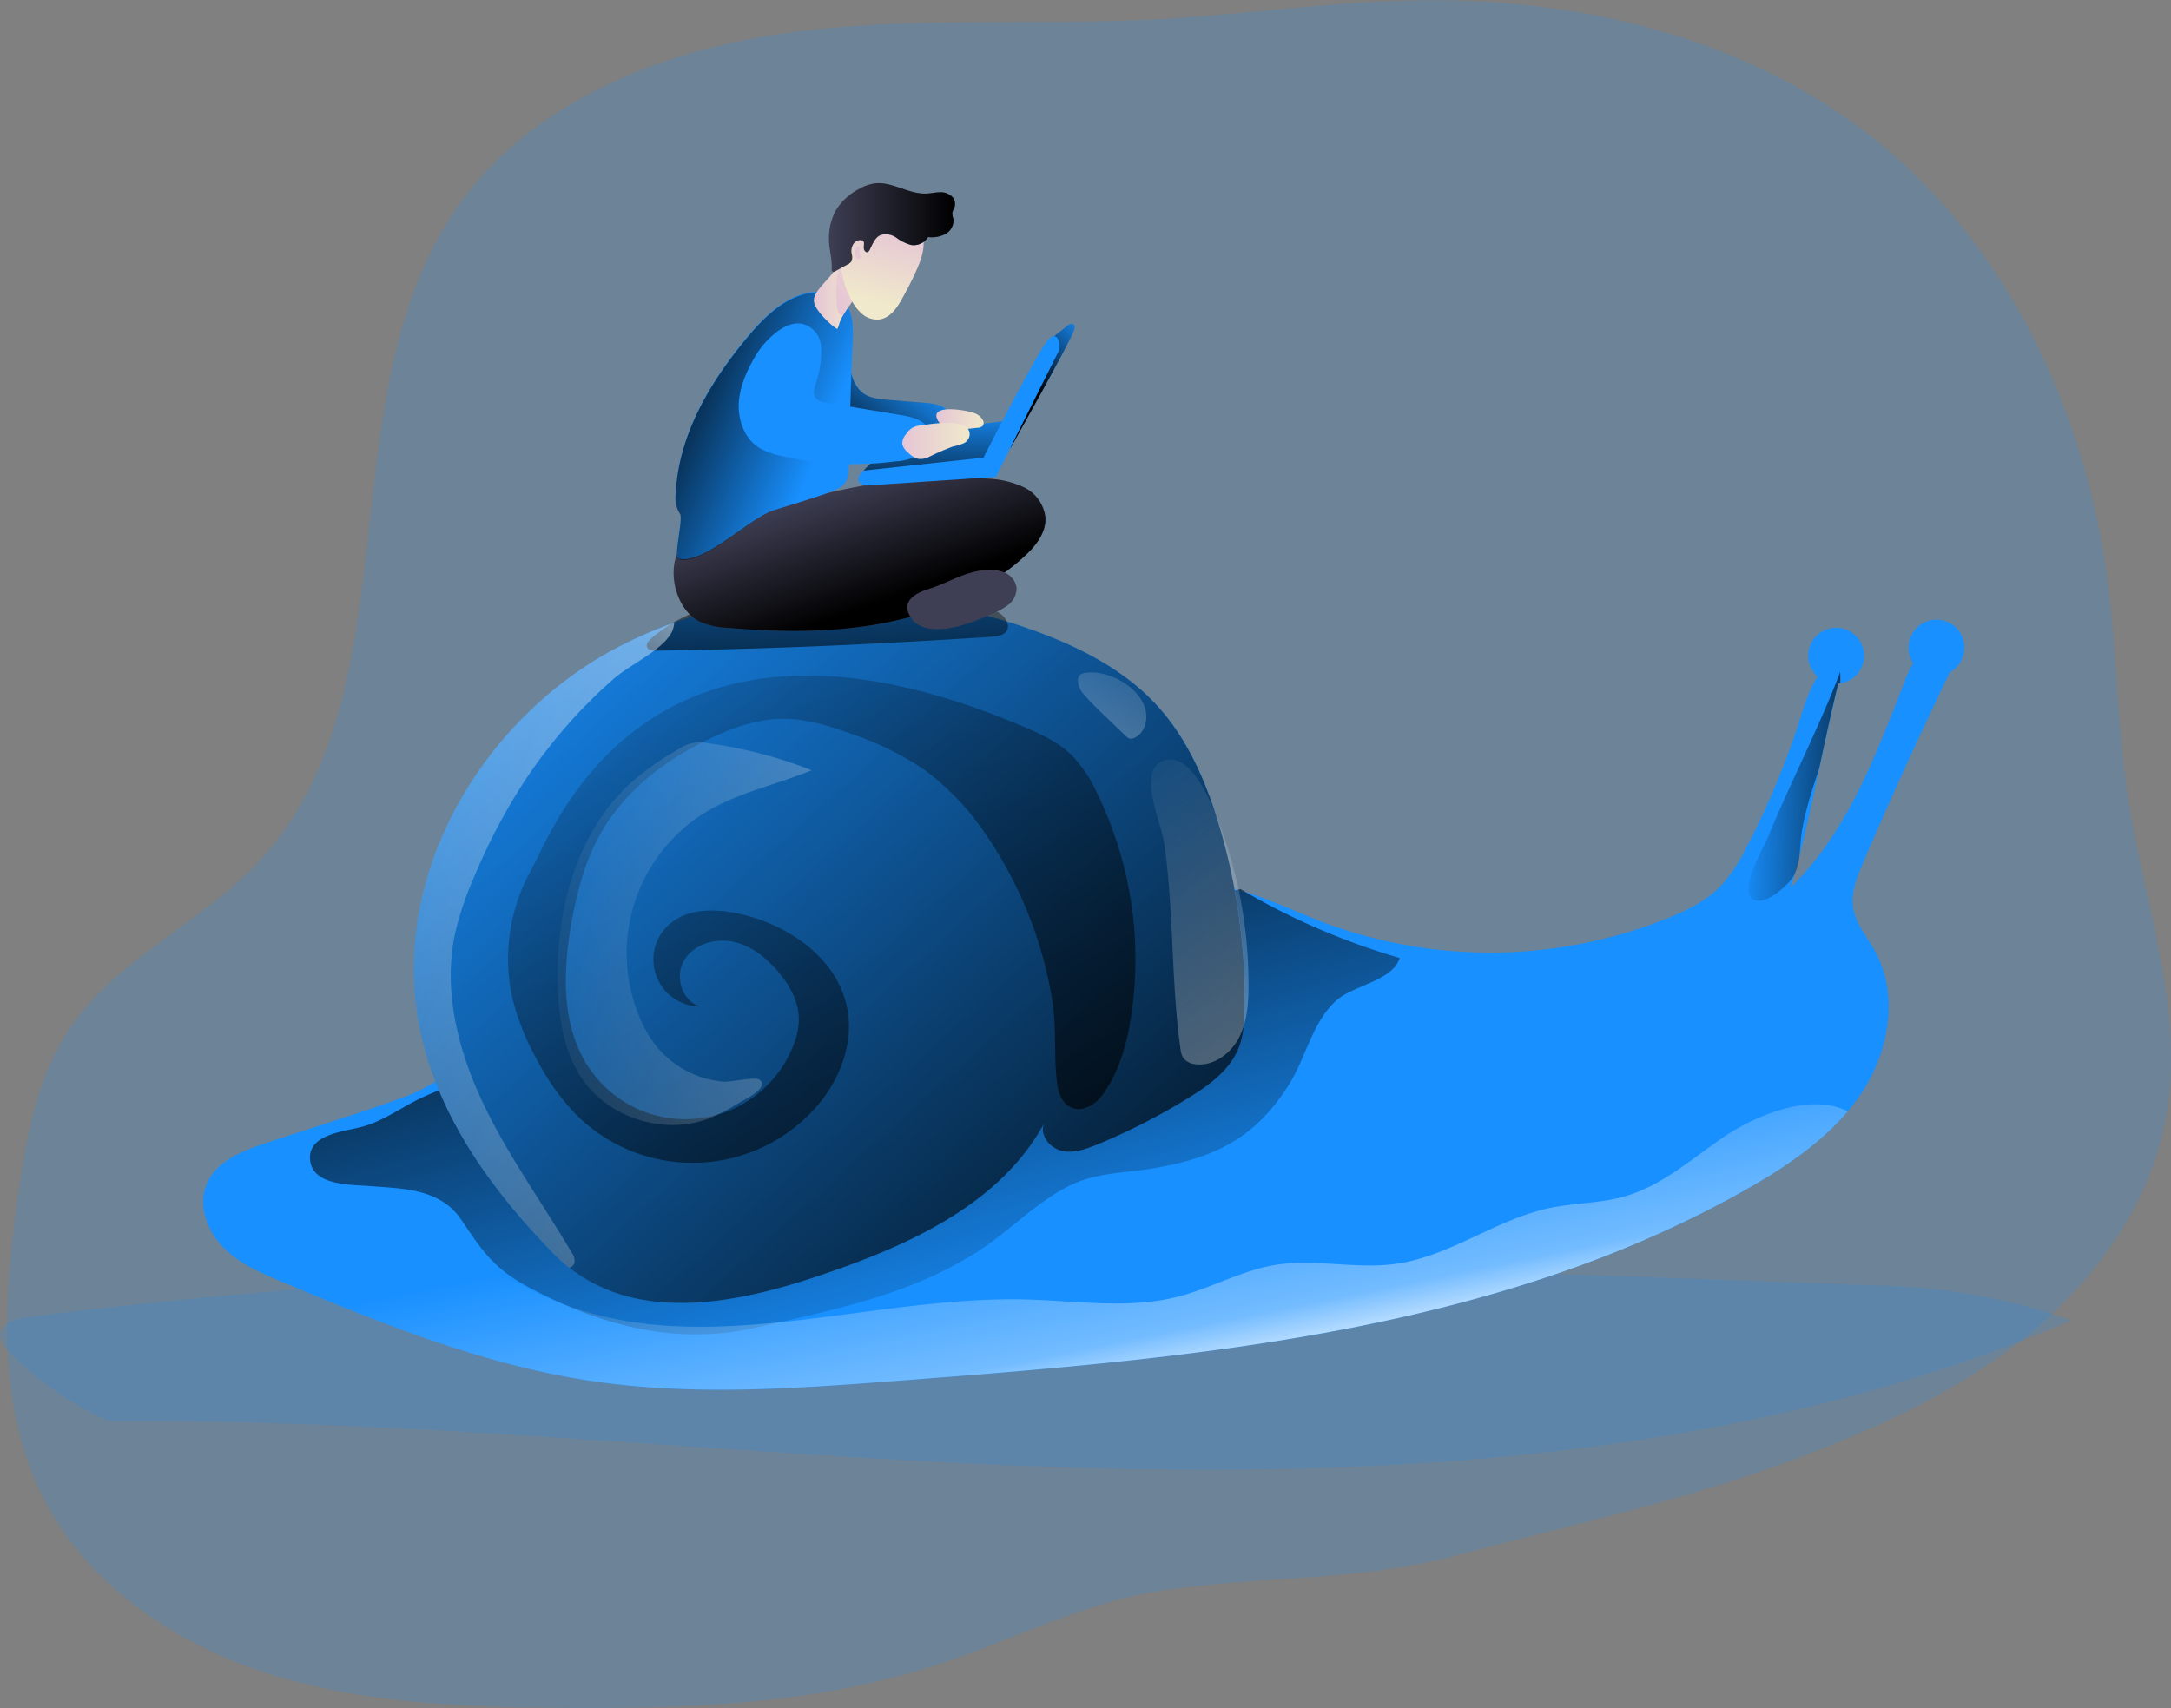 <svg id="Layer_1" data-name="Layer 1" xmlns="http://www.w3.org/2000/svg" xmlns:xlink="http://www.w3.org/1999/xlink" viewBox="0 0 472.65 371.91"><rect x="0" y="0" width="472.65" height="371.91" fill="#808080" stroke="none"/><defs><linearGradient id="linear-gradient" x1="249.68" y1="78.37" x2="236.6" y2="91.81" gradientUnits="userSpaceOnUse"><stop offset="0" stop-opacity="0"/><stop offset="0.99"/></linearGradient><linearGradient id="linear-gradient-2" x1="215.28" y1="94.87" x2="214.56" y2="120.1" xlink:href="#linear-gradient"/><linearGradient id="linear-gradient-3" x1="208.47" y1="85.31" x2="192.19" y2="106.56" xlink:href="#linear-gradient"/><linearGradient id="linear-gradient-4" x1="215.34" y1="98.29" x2="225.65" y2="98.29" gradientUnits="userSpaceOnUse"><stop offset="0" stop-color="#e5c5d5"/><stop offset="0.42" stop-color="#ead4d1"/><stop offset="1" stop-color="#f0e9cb"/></linearGradient><linearGradient id="linear-gradient-5" x1="216.68" y1="307.4" x2="176.65" y2="161.27" xlink:href="#linear-gradient"/><linearGradient id="linear-gradient-6" x1="113.76" y1="126.92" x2="286.66" y2="319.35" xlink:href="#linear-gradient"/><linearGradient id="linear-gradient-7" x1="193.26" y1="115.36" x2="189.88" y2="175.4" xlink:href="#linear-gradient"/><linearGradient id="linear-gradient-8" x1="140.09" y1="122.88" x2="275.37" y2="358" xlink:href="#linear-gradient"/><linearGradient id="linear-gradient-9" x1="193.71" y1="112.65" x2="202.87" y2="138.45" xlink:href="#linear-gradient"/><linearGradient id="linear-gradient-10" x1="189.52" y1="105.53" x2="150.09" y2="89.25" xlink:href="#linear-gradient"/><linearGradient id="linear-gradient-11" x1="188.64" y1="71.63" x2="197.58" y2="71.63" xlink:href="#linear-gradient-4"/><linearGradient id="linear-gradient-12" x1="192.21" y1="71.87" x2="212.1" y2="58.36" xlink:href="#linear-gradient-4"/><linearGradient id="linear-gradient-13" x1="207.87" y1="102.9" x2="222.56" y2="102.9" xlink:href="#linear-gradient-4"/><linearGradient id="linear-gradient-14" x1="204.92" y1="55.54" x2="200.53" y2="72.35" xlink:href="#linear-gradient-4"/><linearGradient id="linear-gradient-15" x1="191.93" y1="56.46" x2="219.35" y2="56.46" xlink:href="#linear-gradient"/><linearGradient id="linear-gradient-16" x1="24.67" y1="264.8" x2="284.12" y2="153.94" gradientUnits="userSpaceOnUse"><stop offset="0.02" stop-color="#fff" stop-opacity="0"/><stop offset="0.58" stop-color="#fff" stop-opacity="0.39"/><stop offset="0.68" stop-color="#fff" stop-opacity="0.68"/><stop offset="1" stop-color="#fff"/></linearGradient><linearGradient id="linear-gradient-17" x1="115.64" y1="206.26" x2="322.54" y2="224.35" xlink:href="#linear-gradient-16"/><linearGradient id="linear-gradient-18" x1="244.35" y1="166.63" x2="342.01" y2="316.02" xlink:href="#linear-gradient-16"/><linearGradient id="linear-gradient-19" x1="262.34" y1="135.16" x2="231.6" y2="220.17" xlink:href="#linear-gradient-16"/><linearGradient id="linear-gradient-20" x1="390.9" y1="177.83" x2="426.25" y2="178.68" xlink:href="#linear-gradient"/><linearGradient id="linear-gradient-21" x1="235.73" y1="258.87" x2="250.56" y2="331.57" xlink:href="#linear-gradient-16"/><linearGradient id="linear-gradient-22" x1="197.79" y1="61.48" x2="213.46" y2="74.92" xlink:href="#linear-gradient-4"/></defs><title>Slow Working</title><path d="M399.92,325.46c18.46-6.81,36.76-14.86,52.14-27.14s27.71-29.29,31.05-48.68c3.95-22.87-4.74-45.76-8.29-68.69-2.42-15.66-2.44-31.61-4.48-47.32-4.83-37.28-22-73.89-51.6-97.1C390.82,14.61,354.11,6.17,318.62,7c-18.23.4-36.34,3.06-54.55,4.05-27.46,1.51-55.17-.76-82.38,3.18S126.72,29.46,111,52c-28.9,41.4-8.82,105.82-43.35,142.65-12.59,13.43-31,21.07-41.2,36.4-6.78,10.19-9.1,22.63-10.88,34.74-3.35,22.69-5.07,47,5.39,67.44,9.57,18.67,28.31,31.37,48.27,37.85s41.24,7.42,62.22,7.66c28.37.34,57.24-.59,84.2-9.44C232,364,247.5,355.72,264.5,353.2c22.39-3.32,42.77-1.85,64.82-7.83C353.05,338.94,376.69,334,399.92,325.46Z" transform="translate(-11.46 -6.9)" fill="#1890ff" opacity="0.18" style="isolation:isolate"/><path d="M240.35,80.57l3.92-3.07s1.45-.61,1.09,1.14-14,26-14,26Z" transform="translate(-11.46 -6.9)" fill="#1890ff"/><path d="M240.35,80.57l3.92-3.07s1.45-.61,1.09,1.14-14,26-14,26Z" transform="translate(-11.46 -6.9)" fill="url(#linear-gradient)"/><path d="M210,100.65a5.54,5.54,0,0,1,1.28-.6,7.09,7.09,0,0,1,2-.22,142.22,142.22,0,0,0,17.49-1.32q-1.44,3.49-3.06,6.92a5.28,5.28,0,0,1-1.36,2,5.16,5.16,0,0,1-3.07.79c-4.93.18-10.73.91-15.65,1.13-1.25,0-2.5.14-3.74.28-1,.11-3.33.75-4.25.55-1.17-.26.87-1.83,1.6-2.59s1.64-1.59,2.5-2.34A37.85,37.85,0,0,1,210,100.65Z" transform="translate(-11.46 -6.9)" fill="#1890ff"/><path d="M210,100.65a5.54,5.54,0,0,1,1.28-.6,7.09,7.09,0,0,1,2-.22,142.22,142.22,0,0,0,17.49-1.32q-1.44,3.49-3.06,6.92a5.28,5.28,0,0,1-1.36,2,5.16,5.16,0,0,1-3.07.79c-4.93.18-10.73.91-15.65,1.13-1.25,0-2.5.14-3.74.28-1,.11-3.33.75-4.25.55-1.17-.26.87-1.83,1.6-2.59s1.64-1.59,2.5-2.34A37.85,37.85,0,0,1,210,100.65Z" transform="translate(-11.46 -6.9)" fill="url(#linear-gradient-2)"/><path d="M196.39,86.05c.36,2.42,1.07,5,3.05,6.47C201,93.66,203,93.85,205,94l8.29.66c1.87.15,4.1.55,4.81,2.29a3.36,3.36,0,0,1-1.11,3.65,7.73,7.73,0,0,1-3.72,1.53c-5.12.93-10.42.07-15.4-1.44-2.92-.89-6.07-2.27-7.27-5.08a9.91,9.91,0,0,1-.61-3.9,31.58,31.58,0,0,1,1.59-9.88c.49-1.5,1.9-3.87,3.43-2C196.17,81.32,196.13,84.26,196.39,86.05Z" transform="translate(-11.46 -6.9)" fill="#1890ff"/><path d="M196.33,86c.36,2.42,1.07,5,3,6.47,1.55,1.14,3.59,1.33,5.51,1.48l8.29.66c1.87.15,4.1.55,4.81,2.29a3.36,3.36,0,0,1-1.11,3.65,7.62,7.62,0,0,1-3.72,1.52c-5.12.94-10.42.08-15.4-1.43-2.92-.89-6.07-2.27-7.27-5.08a9.91,9.91,0,0,1-.61-3.9,31.58,31.58,0,0,1,1.59-9.88c.49-1.5,1.9-3.87,3.43-2C196.1,81.26,196.07,84.19,196.33,86Z" transform="translate(-11.46 -6.9)" fill="url(#linear-gradient-3)"/><path d="M223.54,96.84a3.27,3.27,0,0,1,2,1.76,1.13,1.13,0,0,1-.11,1,1.58,1.58,0,0,1-1.14.44l-4,.43a5.63,5.63,0,0,1-1.69,0,4.15,4.15,0,0,1-1.26-.5,4,4,0,0,1-1.65-1.43C213.43,94.67,222,96.21,223.54,96.84Z" transform="translate(-11.46 -6.9)" fill="url(#linear-gradient-4)"/><path d="M35.32,316.32c71.94-.5,143.61,8.45,215.53,10.27s145.55-3.91,211.68-32.21a136.64,136.64,0,0,0-40.1-7.51c-135.17-5.06-271.06-10.08-405.27,6.85-2.5.31-5.69,1.36-5.7,3.89a5.14,5.14,0,0,0,1.7,3.23A65.72,65.72,0,0,0,35.32,316.32Z" transform="translate(-11.46 -6.9)" fill="#1890ff" opacity="0.18" style="isolation:isolate"/><path d="M439.1,147.93a6.13,6.13,0,0,1-3.14,5.35Q426,173.86,417,194.93c-1.31,3.07-2.62,6.34-2.1,9.63.54,3.45,3,6.22,4.68,9.27,5.36,9.54,3.21,21.95-2.85,31.06a43.26,43.26,0,0,1-3,4c-5.91,7-13.86,12.32-21.93,16.91-55.24,31.35-120.91,36.87-184.24,41.71-22.41,1.71-45.06,3.41-67.31.09C116.92,304.1,94.78,295.21,73,286.05c-4.67-1.95-9.48-4-13-7.66l-.45-.47c-3.25-3.64-5-9-3-13.4,2.17-4.89,7.78-7.07,12.84-8.76,10.1-3.37,20.37-6.45,30.35-10.12,7.62-2.82,13.55-8.61,21-12.3,18.74-9.24,37.71-18.18,57.66-24.52a238.33,238.33,0,0,1,83.11-10.95,86.55,86.55,0,0,1,18.37,2.43c6.88,1.82,13.31,5,20,7.55a103.62,103.62,0,0,0,74.9-1.13c4.07-1.67,8.13-3.67,11.21-6.82a35.21,35.21,0,0,0,5.68-8.49,176.57,176.57,0,0,0,12.47-30.53,37.28,37.28,0,0,1,3-6.7,6.08,6.08,0,1,1,5,1.49l-.43.05c-1.47,5.88-2.82,12.23-4.18,18.58s-2.73,12.69-4.2,18.53v0c-.42,1.63-.84,3.21-1.28,4.75-.24.87-.48,1.74-.74,2.58,12.32-12.21,18.19-28.05,24.55-44.2a32.93,32.93,0,0,1,2.11-4.69,6.09,6.09,0,1,1,11.17-3.36Z" transform="translate(-11.46 -6.9)" fill="#1890ff"/><path d="M281.53,200.48a151.45,151.45,0,0,0,34.65,15c-1.48,5-10.15,5.91-13.88,9.33-5.12,4.69-6.53,12.29-10.14,18.1-7.48,12-16.5,16.18-29.94,18.42-5,.83-10.54.91-15.34,2.64-6.75,2.45-12.81,8.2-18.41,12.49-15.14,11.59-34.13,15.35-52.4,19.49-17.6,4-33.9-.49-49.35-8.7-7.7-4.09-10.15-7.83-14.8-14.73s-12.72-6.81-20.27-7.4c-4-.31-12.49-.08-12.7-6-.2-5.33,7.54-5.85,11.41-6.91,4.82-1.33,8.65-4.36,13.14-6.41,16.4-7.5,34.77-9.43,52.28-13.93,16.49-4.24,32.41-10.24,49.07-13.89,11.76-2.57,23.43-3.41,34.75-7.56,6.38-2.33,12.72-5.07,19.21-6.23C266.62,202.88,274.39,202.17,281.53,200.48Z" transform="translate(-11.46 -6.9)" fill="url(#linear-gradient-5)"/><path d="M102,225.45c-3.64-30.95,15.42-62.06,42.78-77s61.25-15,90.65-4.67c10.42,3.65,20.66,8.71,28.08,16.88,6.54,7.21,10.49,16.4,13.3,25.72a133.43,133.43,0,0,1,5.68,39.4c0,3.26-.19,6.61-1.47,9.61-2,4.63-6.31,7.76-10.59,10.41a138.29,138.29,0,0,1-20,10.25c-2.48,1-5.16,2-7.78,1.41s-4.89-3.38-3.92-5.88c-9.76,17.79-30.05,26.73-49.29,33.18s-42.16,10.81-57.68-5.14C117.2,264.65,104.49,246.72,102,225.45Z" transform="translate(-11.46 -6.9)" fill="#1890ff"/><path d="M282.47,225.8c0,3.26-.18,6.62-1.46,9.61-2,4.62-6.31,7.76-10.59,10.41a138.29,138.29,0,0,1-20,10.25c-2.47,1-5.17,2-7.78,1.41s-4.89-3.38-3.91-5.88c-9.77,17.79-30,26.73-49.3,33.18-17.73,5.94-38.69,10.12-54-1.85a37.13,37.13,0,0,1-3.65-3.29c-14.58-15-27.29-32.93-29.79-54.19-3.64-30.95,15.43-62.06,42.78-77a94.08,94.08,0,0,1,13.47-6c24.53-8.68,52.45-7.34,77.19,1.33,10.4,3.65,20.66,8.71,28.07,16.88,6.54,7.21,10.49,16.4,13.31,25.72A133.79,133.79,0,0,1,282.47,225.8Z" transform="translate(-11.46 -6.9)" fill="url(#linear-gradient-6)"/><path d="M153.14,146c-.51.45-1,1.08-.84,1.72s1.21.86,2,.85q23.5-.33,47-1.52,13.07-.65,26.14-1.52c1.34-.09,3-.41,3.39-1.7a2.35,2.35,0,0,0-.2-1.68c-1.06-2.23-3.86-2.91-6.31-3.26-15.06-2.15-30.35-2-45.56-1.89C169.94,137.06,159.86,140,153.14,146Z" transform="translate(-11.46 -6.9)" fill="url(#linear-gradient-7)"/><path d="M226.05,188.54a56.48,56.48,0,0,0-13.68-14.28A67.43,67.43,0,0,0,196,166.4c-4.52-1.6-9.2-3-14-3-5.25,0-10.36,1.73-15.14,3.91-10.18,4.64-19.57,11.78-24.94,21.6-3.14,5.74-4.8,12.18-6,18.63-1.95,10.85-2.34,22.89,3.87,32A25.25,25.25,0,0,0,184.38,234a15.19,15.19,0,0,0,1-5.14c0-3.86-2-7.47-4.51-10.41-2.63-3.1-6-5.77-10-6.55s-8.6.73-10.58,4.28-.22,8.92,3.73,9.87a10.23,10.23,0,0,1-6.84-17.91c3.9-3.44,9.76-3.42,14.85-2.36,10.93,2.28,21.77,9.71,23.88,20.67,1.56,8.1-2,16.57-7.74,22.54a35.85,35.85,0,0,1-51.47.4,51.63,51.63,0,0,1-8.42-11.92A52.61,52.61,0,0,1,122.74,223a39.93,39.93,0,0,1,4.53-27c4.54-8.12,25.09-65.66,106.73-31,4,1.69,8.06,3.53,11.09,6.64a30.18,30.18,0,0,1,5.14,7.79,82.57,82.57,0,0,1,7.57,48.23c-.89,6.07-2.52,12.18-6,17.21s-9.13,4.76-10.11-1.57c-.92-6-.12-12.42-1.14-18.56A89,89,0,0,0,226.05,188.54Z" transform="translate(-11.46 -6.9)" fill="url(#linear-gradient-8)"/><path d="M226.58,111.14a20,20,0,0,1,7.86,1.9,8.35,8.35,0,0,1,4.6,6.45c.24,3.46-2.23,6.44-4.76,8.72-8.49,7.67-19.33,12.21-30.43,14.35s-22.5,2-33.76,1.05a16.75,16.75,0,0,1-6.38-1.41c-5.25-2.72-7.4-11.62-3.83-16.59,3.33-4.63,12.5-5.91,17.45-7.45C193.25,113.2,209.88,109.74,226.58,111.14Z" transform="translate(-11.46 -6.9)" fill="#3e3e54"/><path d="M226.58,111.14a20,20,0,0,1,7.86,1.9,8.35,8.35,0,0,1,4.6,6.45c.24,3.46-2.23,6.44-4.76,8.72-8.49,7.67-19.33,12.21-30.43,14.35s-22.5,2-33.76,1.05a16.75,16.75,0,0,1-6.38-1.41c-5.25-2.72-7.4-11.62-3.83-16.59,3.33-4.63,12.5-5.91,17.45-7.45C193.25,113.2,209.88,109.74,226.58,111.14Z" transform="translate(-11.46 -6.9)" fill="url(#linear-gradient-9)"/><path d="M226,131a8.59,8.59,0,0,1,4.26.59,4.25,4.25,0,0,1,2.51,3.31,4.45,4.45,0,0,1-1.64,3.55,13.1,13.1,0,0,1-3.5,2c-3.73,1.64-7.58,3.27-11.66,3.43-2.18.08-4.61-.4-5.93-2.15-2.82-3.75.61-5.66,3.5-6.56C217.79,133.87,221.38,131.37,226,131Z" transform="translate(-11.46 -6.9)" fill="#3e3e54"/><path d="M197.11,80.85c.1-3,.07-6.3-2-8.42a7.56,7.56,0,0,0-5.34-2c-6.25-.08-11.39,4.76-15.41,9.56-8.27,9.84-15.27,21.57-15.79,34.42a6.34,6.34,0,0,0,.92,4.21c.8,1-1.53,9.65-.27,9.93,5.66,1.25,15.13-8.72,20.65-10.52,4.22-1.38,8.56-2.58,12.72-4.15,3.74-1.41,3.54-2.9,3.67-6.82C196.53,98.33,196.68,89.58,197.11,80.85Z" transform="translate(-11.46 -6.9)" fill="#1890ff"/><path d="M197.11,81c.1-3,.07-6.3-2-8.42a7.56,7.56,0,0,0-5.34-2c-6.25-.08-11.39,4.76-15.41,9.56-8.27,9.84-15.27,21.57-15.79,34.42a6.34,6.34,0,0,0,.92,4.21c.8,1-1.53,9.65-.27,9.93,5.66,1.25,15.13-8.72,20.65-10.52,4.22-1.38,8.56-2.58,12.72-4.15,3.74-1.41,3.54-2.9,3.67-6.82C196.53,98.51,196.68,89.76,197.11,81Z" transform="translate(-11.46 -6.9)" fill="url(#linear-gradient-10)"/><path d="M197.21,72.19c-.78,1.22-1.62,2.26-2.27,3.47a9.33,9.33,0,0,0-.79,1.81,3.44,3.44,0,0,1-.38,1c-.21.28-4.8-3.66-5.08-5.81a2.83,2.83,0,0,1,0-.82,2.93,2.93,0,0,1,.22-.65c.7-1.6,3.06-3.67,4-5.1a2.63,2.63,0,0,1,1.28-1.15.69.69,0,0,1,.17,0,1.63,1.63,0,0,1,1.35.52,3.93,3.93,0,0,1,.77,1.27C197.08,68.07,198.15,70.73,197.21,72.19Z" transform="translate(-11.46 -6.9)" fill="url(#linear-gradient-11)"/><path d="M197.21,72.19c-.78,1.22-1.62,2.26-2.27,3.47a1.62,1.62,0,0,1-.85-.62,3.72,3.72,0,0,1-.47-1.75,34,34,0,0,1,0-5.43,12,12,0,0,1,.59-3,.69.69,0,0,1,.17,0,1.63,1.63,0,0,1,1.35.52,3.93,3.93,0,0,1,.77,1.27C197.08,68.07,198.15,70.73,197.21,72.19Z" transform="translate(-11.46 -6.9)" fill="url(#linear-gradient-12)"/><path d="M211.93,105.73a11.92,11.92,0,0,1-5.11,1.6l-.25,0a70,70,0,0,1-25.06-1.18,15.08,15.08,0,0,1-4.92-1.84c-3.07-2-4.48-6-4.29-9.62s1.77-7.13,3.63-10.3A18.51,18.51,0,0,1,179,80.54c3-2.94,7.21-5.05,10.32-.91a6.13,6.13,0,0,1,.93,3.69,21.13,21.13,0,0,1-1.13,6.92c-.37,1.09-.81,2.4-.1,3.31a3.2,3.2,0,0,0,2.17,1l16.52,2.74c2.61.44,5.73,1.32,6.36,3.89A4.59,4.59,0,0,1,211.93,105.73Z" transform="translate(-11.46 -6.9)" fill="#1890ff"/><path d="M212.09,99.5a5.09,5.09,0,0,0-2.1.6,5.19,5.19,0,0,0-1.34,1.42,3.08,3.08,0,0,0-.77,2,3.24,3.24,0,0,0,1.22,1.86,4.83,4.83,0,0,0,2.24,1.42,4.07,4.07,0,0,0,2.29-.38,52,52,0,0,1,5.26-2.29,13.39,13.39,0,0,0,2.24-.66,2.29,2.29,0,0,0,1.41-1.72C223,97.64,214,99.24,212.09,99.5Z" transform="translate(-11.46 -6.9)" fill="url(#linear-gradient-13)"/><path d="M196.77,72.14a9.88,9.88,0,0,0,2.41,3.14,5,5,0,0,0,3.69,1.18c2.34-.29,3.89-2.51,5-4.56,1-1.81,2-3.66,2.84-5.55,1.07-2.31,2.05-4.8,1.79-7.33a5.38,5.38,0,0,0-3.18-4.63,8,8,0,0,0-2.59-.31,22.94,22.94,0,0,0-7,.65,8.71,8.71,0,0,0-3.92,2.42c-1.15,1.29-1.11,2.54-1.26,4.18A19.5,19.5,0,0,0,196.77,72.14Z" transform="translate(-11.46 -6.9)" fill="url(#linear-gradient-14)"/><path d="M193.29,52.93a12.59,12.59,0,0,1,5-4.78,9.71,9.71,0,0,1,3.55-1.31c3.79-.48,7.33,2.32,11.15,2.21,1,0,2-.27,3.07-.28a3.52,3.52,0,0,1,2.79,1.07,2.37,2.37,0,0,1,.35,2.36,4.61,4.61,0,0,0-.42,1,4.3,4.3,0,0,0,.22,1.32,3.3,3.3,0,0,1-1.68,3.3,6.36,6.36,0,0,1-3.82.69,3.64,3.64,0,0,1-3.67,1.73,9.64,9.64,0,0,1-3.2-1.57,4,4,0,0,0-3.41-.62c-1.27.51-1.8,2-2.4,3.21a1,1,0,0,1-.46.52c-.48.17-.86-.47-.85-1s.17-1.07-.12-1.49a1.78,1.78,0,0,0-2.08.64,2.93,2.93,0,0,0-.44,2.24,2.54,2.54,0,0,1,0,1.54,1.92,1.92,0,0,1-.88.76L193.23,66a.63.63,0,0,1-.32.1c-.29,0-.41-.38-.39-.67.15-2-.59-4.26-.59-6.34A13,13,0,0,1,193.29,52.93Z" transform="translate(-11.46 -6.9)" fill="#3e3e54"/><path d="M193.29,52.93a12.59,12.59,0,0,1,5-4.78,9.71,9.71,0,0,1,3.55-1.31c3.79-.48,7.33,2.32,11.15,2.21,1,0,2-.27,3.07-.28a3.52,3.52,0,0,1,2.79,1.07,2.37,2.37,0,0,1,.35,2.36,4.61,4.61,0,0,0-.42,1,4.3,4.3,0,0,0,.22,1.32,3.3,3.3,0,0,1-1.68,3.3,6.36,6.36,0,0,1-3.82.69,3.64,3.64,0,0,1-3.67,1.73,9.64,9.64,0,0,1-3.2-1.57,4,4,0,0,0-3.41-.62c-1.27.51-1.8,2-2.4,3.21a1,1,0,0,1-.46.52c-.48.17-.86-.47-.85-1s.17-1.07-.12-1.49a1.78,1.78,0,0,0-2.08.64,2.93,2.93,0,0,0-.44,2.24,2.54,2.54,0,0,1,0,1.54,1.92,1.92,0,0,1-.88.76L193.23,66a.63.63,0,0,1-.32.1c-.29,0-.41-.38-.39-.67.15-2-.59-4.26-.59-6.34A13,13,0,0,1,193.29,52.93Z" transform="translate(-11.46 -6.9)" fill="url(#linear-gradient-15)"/><path d="M158.24,142.47a5.32,5.32,0,0,1-1.2,3.11c-2.57,3.45-8.67,6.23-12,9.14a110.31,110.31,0,0,0-20.23,23.56,130.31,130.31,0,0,0-10.37,20.14,65.88,65.88,0,0,0-4,12.14c-2.5,12.34.81,25.22,6.22,36.59s12.85,21.62,19.26,32.47a2.94,2.94,0,0,1,.6,2.23,1.57,1.57,0,0,1-1.1,1.08,37.13,37.13,0,0,1-3.65-3.29c-14.58-15-27.29-32.93-29.79-54.19-3.64-30.95,15.43-62.06,42.78-77A94.08,94.08,0,0,1,158.24,142.47Z" transform="translate(-11.46 -6.9)" fill="url(#linear-gradient-16)"/><path d="M154.88,235.32a26.4,26.4,0,0,1-4.41-7.49,36,36,0,0,1,15.13-44.4c7-4.1,15.09-5.73,22.56-8.83a97.31,97.31,0,0,0-22.45-5.86,8,8,0,0,0-6.58,1.31,60.1,60.1,0,0,0-10.38,7.35c-12.12,11.06-16.53,28.57-15.83,45,.29,6.65,1.4,13.51,5.06,19.08,5.84,8.86,18.2,12.76,28.06,8.84a42.61,42.61,0,0,0,6.17-3.23c1.09-.66,6.94-3.33,4.6-5.11-.92-.71-6.36.58-7.87.43A21.24,21.24,0,0,1,154.88,235.32Z" transform="translate(-11.46 -6.9)" fill="url(#linear-gradient-17)"/><path d="M268.46,235.22a4.76,4.76,0,0,0,.6,2,3.65,3.65,0,0,0,2.7,1.39c3.87.47,7.58-2.25,9.4-5.7s2.1-7.48,2.12-11.38a99.55,99.55,0,0,0-7-37c-1.55-3.89-6.13-14.71-12.05-11.76-4.93,2.44,0,13.32.64,17.47C267.08,205.16,266.36,220.31,268.46,235.22Z" transform="translate(-11.46 -6.9)" fill="url(#linear-gradient-18)"/><path d="M247.9,153.37a2.16,2.16,0,0,0-1.41.58,1.75,1.75,0,0,0-.36,1.05,5.2,5.2,0,0,0,1.6,3.42c1.31,1.52,2.76,2.91,4.2,4.29l4.54,4.34a2.1,2.1,0,0,0,1,.66,1.64,1.64,0,0,0,1-.18c2.33-1.08,3.07-4.22,2.23-6.64C259.09,156.19,252.74,152.78,247.9,153.37Z" transform="translate(-11.46 -6.9)" fill="url(#linear-gradient-19)"/><path d="M412.1,155.67l-.43.05c-1.47,5.88-2.82,12.23-4.18,18.58-1.8,5.41-3.54,10.75-4,15.64-.09,1-.14,1.93-.23,2.89v0a12.53,12.53,0,0,1-1.2,4.62.66.66,0,0,1-.08.13c-1.23,2.17-6.83,7.17-9.25,4.83s2.64-10.82,3.56-13.08c4.47-11,11.65-25,15.79-36.14A22.44,22.44,0,0,1,412.1,155.67Z" transform="translate(-11.46 -6.9)" fill="url(#linear-gradient-20)"/><path d="M413.73,248.87c-5.91,7-13.86,12.32-21.93,16.91-55.24,31.35-120.91,36.87-184.24,41.71-22.41,1.71-45.06,3.41-67.31.09C116.92,304.1,94.78,295.21,73,286.05c-4.67-1.95-9.48-4-13-7.66l-.45-.47a5.37,5.37,0,0,1,1.55-2.61c1.62-1.5,4-1.85,6.16-2.11,9.07-1.09,18.36-2,27.3-.15,14.18,3,26,12.62,39.52,17.78,31.64,12.05,66.81-1.81,100.65-1,11.11.29,22.43,2.14,33.2-.61,7.19-1.85,13.82-5.69,21.14-6.9,8.71-1.44,17.69,1,26.43-.27,11.77-1.67,21.77-9.73,33.43-12.15,5.37-1.12,11-1,16.25-2.52,8.35-2.39,15-8.56,22.21-13.36C394.07,249.63,405.71,244.8,413.73,248.87Z" transform="translate(-11.46 -6.9)" fill="url(#linear-gradient-21)"/><path d="M198.56,62.05a1.24,1.24,0,0,1,.05-.63,4.1,4.1,0,0,0,.06-.49.57.57,0,0,0,0-.26.3.3,0,0,0-.33-.13.55.55,0,0,0-.32.19,1.81,1.81,0,0,0-.38,1.41,1.78,1.78,0,0,0,.36,1,.41.41,0,0,0,.2.14.51.51,0,0,0,.21,0c.19-.08.64-.36.65-.61S198.64,62.3,198.56,62.05Z" transform="translate(-11.46 -6.9)" fill="url(#linear-gradient-22)"/><path d="M200,112.62l28.26-1.88,13.51-27.06a3.21,3.21,0,0,0,.09-2.85c-.37-.74-1-1.18-2.16,0-2.29,2.43-14.13,25.71-14.13,25.71l-26.11,2.82S196.54,111.81,200,112.62Z" transform="translate(-11.46 -6.9)" fill="#1890ff"/></svg>